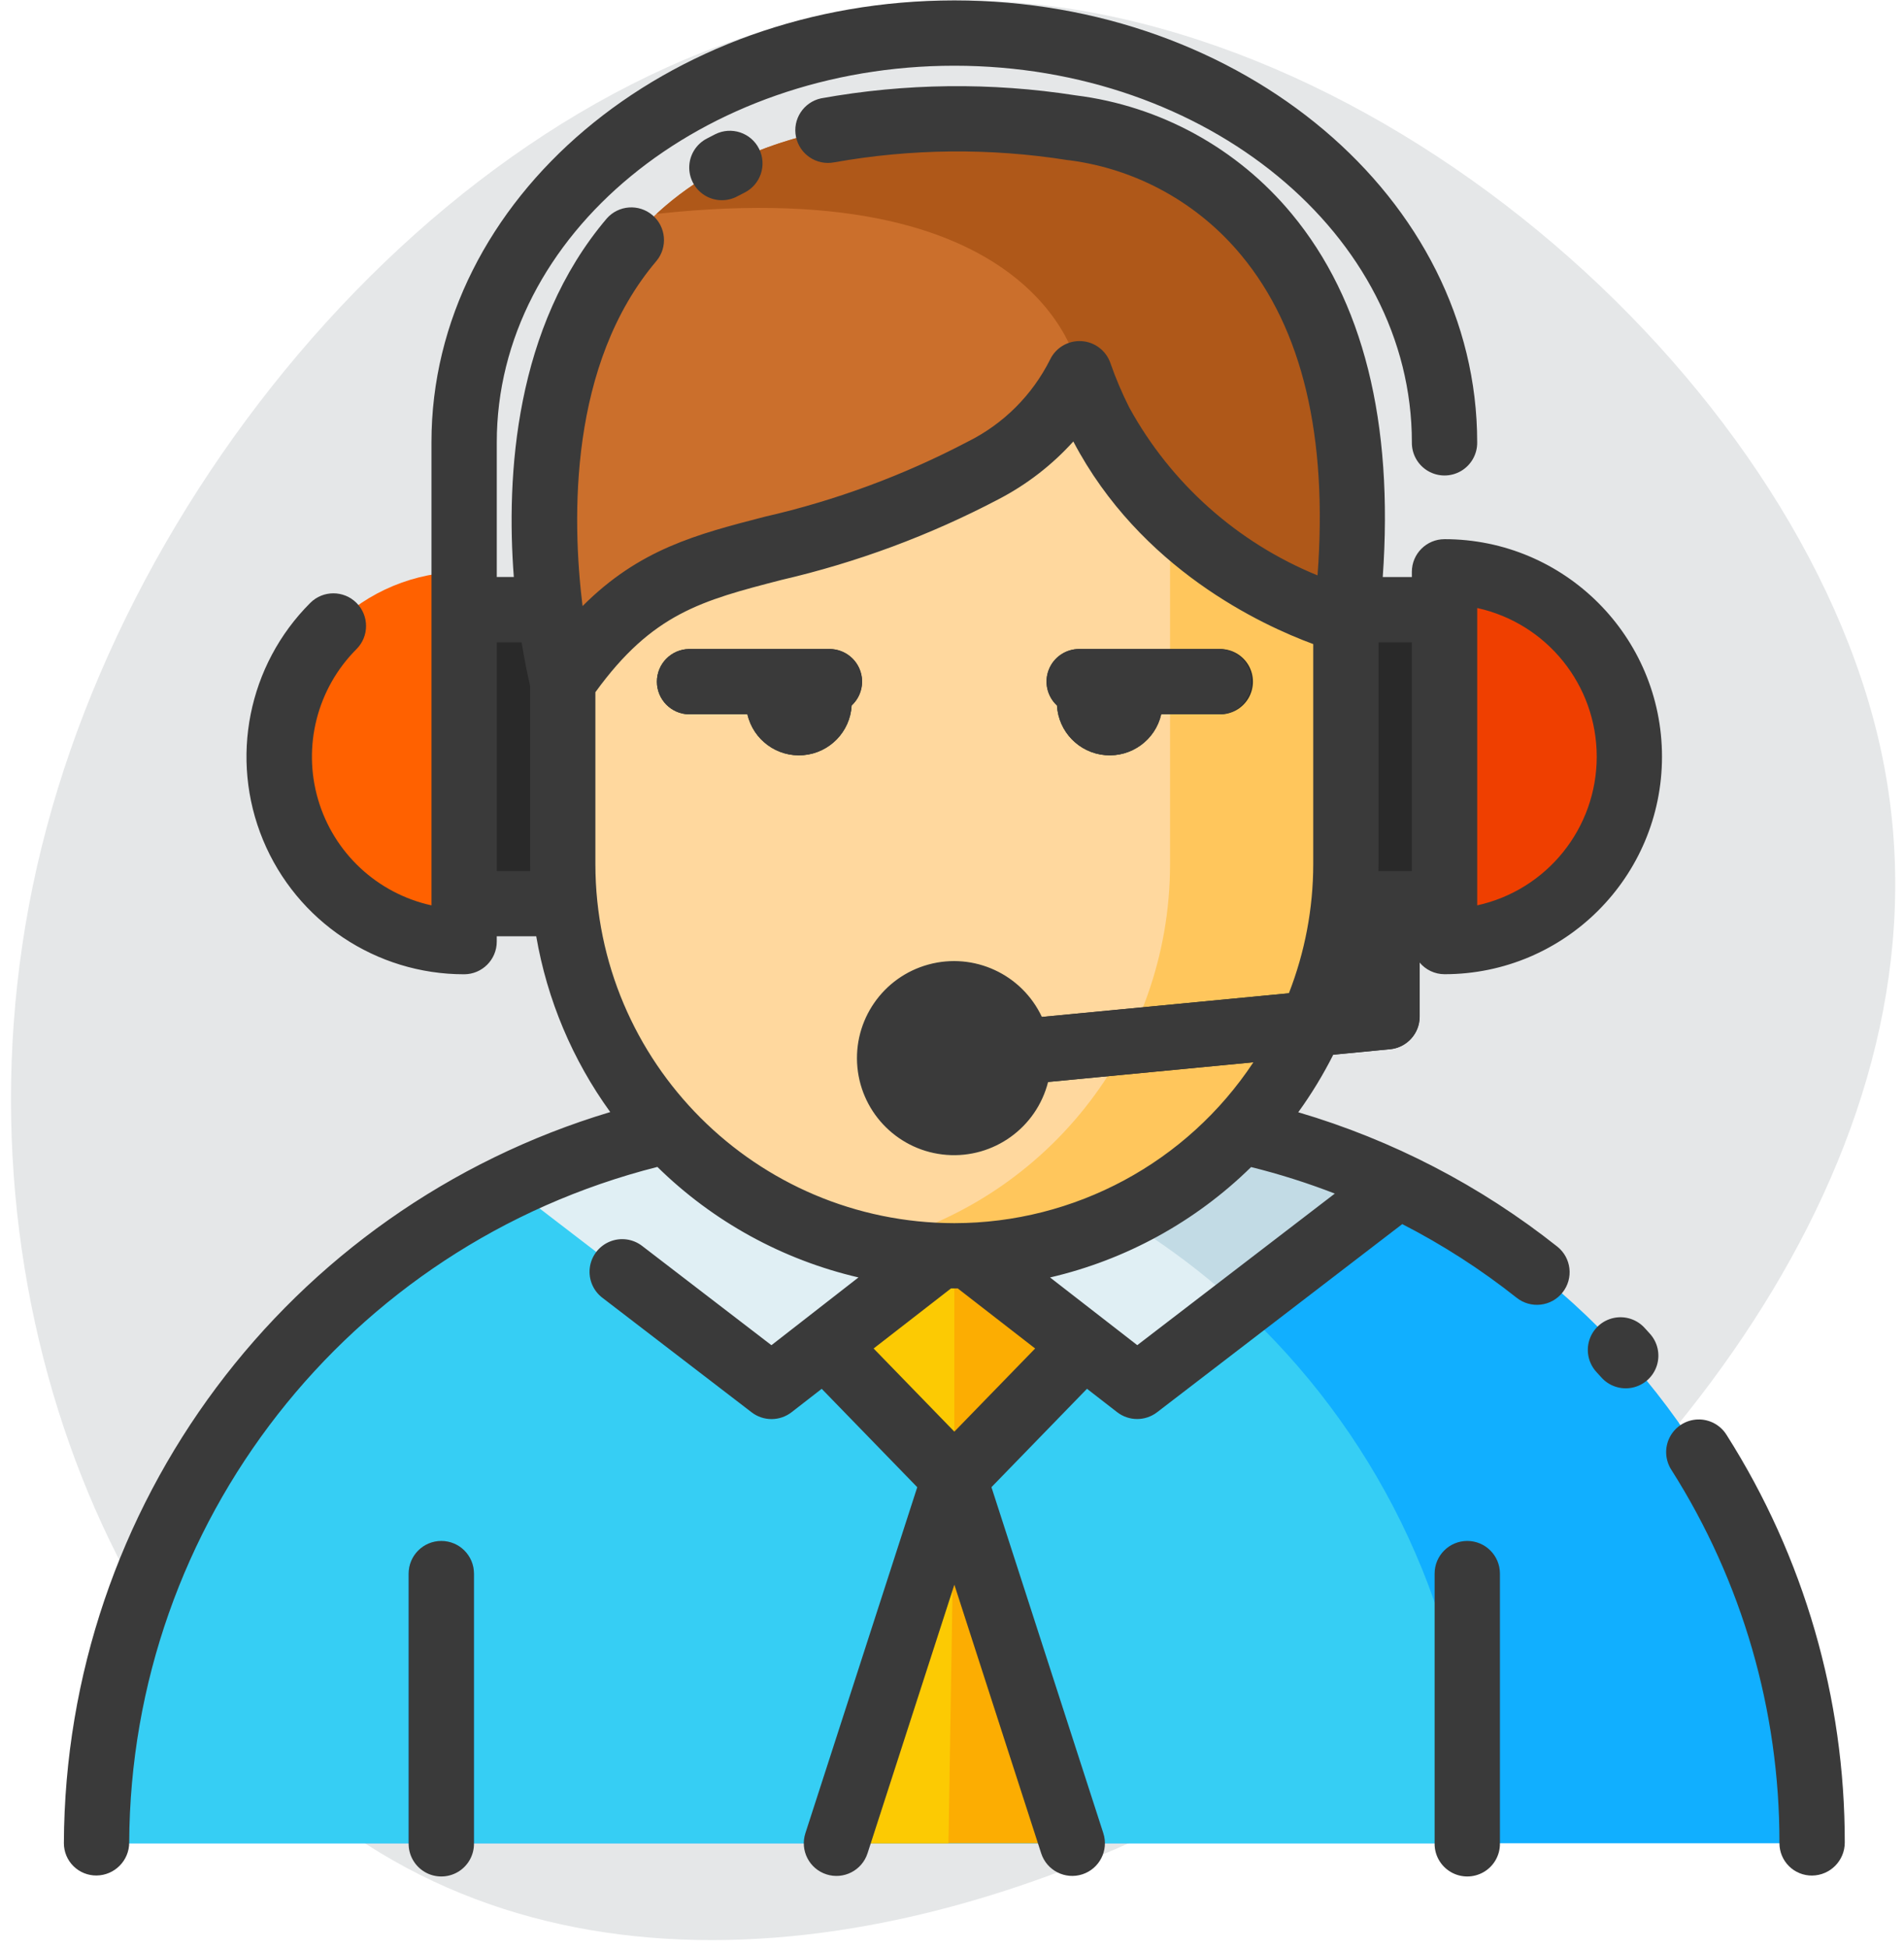 <svg width="173" height="177" viewBox="0 0 173 177" fill="none" xmlns="http://www.w3.org/2000/svg">
<path fill-rule="evenodd" clip-rule="evenodd" d="M170.891 68.102C178.311 102.265 153.173 135.709 123.107 156.03C93.041 176.351 58.107 183.494 33.407 167.658C8.707 151.822 -5.851 112.952 4.227 75.245C14.249 37.538 48.8 0.938 86.12 0.052C123.44 -0.834 163.472 33.994 170.891 68.102Z" fill="#E5E7E8"/>
<path fill-rule="evenodd" clip-rule="evenodd" d="M164.651 167.497H8.771C8.763 149.943 15.74 133.078 28.167 120.64C40.595 108.203 57.454 101.212 75.036 101.207H98.365C134.972 101.209 164.648 130.883 164.654 167.491L164.651 167.497Z" fill="#11AFFF"/>
<path fill-rule="evenodd" clip-rule="evenodd" d="M71.415 101.31C36.274 103.244 8.771 132.302 8.772 167.496H134.058C134.058 132.304 106.556 103.246 71.417 101.31L71.415 101.31Z" fill="#36CEF4"/>
<path fill-rule="evenodd" clip-rule="evenodd" d="M86.71 109.841L74.939 122.228L86.71 134.351L98.481 122.228L86.71 109.841Z" fill="#FCCA03"/>
<path fill-rule="evenodd" clip-rule="evenodd" d="M46.33 107.74L70.092 125.983L85.373 114.112L71.352 101.312C62.669 101.783 54.165 103.968 46.33 107.74H46.33Z" fill="#E0EFF4"/>
<path fill-rule="evenodd" clip-rule="evenodd" d="M127.092 107.74L103.33 125.983L88.049 114.112L102.07 101.312C110.753 101.783 119.257 103.968 127.092 107.74H127.092Z" fill="#C2DBE5"/>
<path fill-rule="evenodd" clip-rule="evenodd" d="M112.711 118.776C107.62 114.073 101.822 110.199 95.53 107.295L88.051 114.122L103.332 125.995L112.711 118.776Z" fill="#E0EFF4"/>
<path fill-rule="evenodd" clip-rule="evenodd" d="M98.483 122.228L88.042 114.115L86.711 111.534V134.351L98.483 122.228Z" fill="#FCAD02"/>
<path fill-rule="evenodd" clip-rule="evenodd" d="M73.423 20.809H100C112.312 20.809 122.293 30.79 122.293 43.102V78.534C122.293 98.185 106.363 114.115 86.711 114.115C67.06 114.115 51.13 98.185 51.13 78.534V43.102C51.13 30.79 61.111 20.809 73.423 20.809Z" fill="#FFC65C"/>
<path fill-rule="evenodd" clip-rule="evenodd" d="M51.13 43.102V78.534C51.141 95.109 62.587 109.474 78.732 113.185C94.871 109.464 106.307 95.096 106.312 78.534V43.102C106.312 30.792 96.334 20.812 84.024 20.809H73.424C67.511 20.809 61.841 23.157 57.66 27.338C53.479 31.519 51.13 37.189 51.13 43.102V43.102Z" fill="#FFD89E"/>
<path fill-rule="evenodd" clip-rule="evenodd" d="M43.066 142.992V167.492H37.126V142.992C37.156 141.374 38.475 140.078 40.093 140.078C41.711 140.078 43.031 141.374 43.061 142.992H43.066Z" fill="#11AFFF"/>
<path fill-rule="evenodd" clip-rule="evenodd" d="M97.425 167.496H75.997L86.715 134.351L97.425 167.496Z" fill="#FCAD02"/>
<path fill-rule="evenodd" clip-rule="evenodd" d="M75.361 58.976H62.6C60.982 59.006 59.687 60.325 59.687 61.943C59.687 63.561 60.982 64.881 62.6 64.911H67.911C68.446 67.241 70.614 68.823 72.997 68.62C75.379 68.418 77.249 66.492 77.382 64.105C78.277 63.276 78.572 61.984 78.125 60.849C77.678 59.715 76.581 58.971 75.361 58.975V58.976Z" fill="#292929"/>
<path fill-rule="evenodd" clip-rule="evenodd" d="M110.822 58.977H98.061C96.842 58.973 95.746 59.716 95.298 60.85C94.851 61.984 95.145 63.276 96.038 64.105C96.171 66.492 98.041 68.417 100.424 68.62C102.806 68.823 104.975 67.241 105.509 64.911H110.82C111.893 64.93 112.894 64.369 113.436 63.443C113.978 62.517 113.978 61.37 113.436 60.444C112.894 59.517 111.893 58.956 110.82 58.976L110.822 58.977Z" fill="#292929"/>
<path fill-rule="evenodd" clip-rule="evenodd" d="M38.227 55.403H51.127V82.115H38.227V55.403Z" fill="#292929"/>
<path fill-rule="evenodd" clip-rule="evenodd" d="M97.425 11.617C35.981 3.306 51.134 61.943 51.134 61.943C61.204 47.373 69.64 53.198 89.327 42.752C93.132 40.859 96.211 37.771 98.094 33.961C98.622 35.48 99.252 36.963 99.978 38.399C107.078 52.327 122.297 56.388 122.297 56.388C127.406 13.625 97.43 11.617 97.43 11.617H97.425Z" fill="#CB6F2C"/>
<path fill-rule="evenodd" clip-rule="evenodd" d="M25.374 68.759C25.374 78.037 32.896 85.559 42.174 85.559V51.959C37.718 51.956 33.443 53.725 30.291 56.876C27.14 60.028 25.371 64.302 25.374 68.759H25.374Z" fill="#FF6100"/>
<path fill-rule="evenodd" clip-rule="evenodd" d="M135.192 82.115H122.292V55.403H135.192V82.115Z" fill="#292929"/>
<path fill-rule="evenodd" clip-rule="evenodd" d="M148.049 68.76C148.049 59.482 140.527 51.96 131.249 51.96V85.56C135.706 85.563 139.98 83.794 143.132 80.643C146.283 77.491 148.052 73.216 148.049 68.76Z" fill="#EF3F00"/>
<path fill-rule="evenodd" clip-rule="evenodd" d="M86.711 99.121C85.129 99.117 83.829 97.873 83.754 96.293C83.68 94.713 84.857 93.352 86.431 93.199L123.06 89.687V82.116C123.09 80.498 124.41 79.202 126.028 79.202C127.646 79.202 128.965 80.498 128.995 82.116V92.384C128.995 93.912 127.834 95.191 126.312 95.338L86.995 99.108C86.895 99.116 86.803 99.121 86.711 99.121Z" fill="#292929"/>
<circle cx="86.71" cy="96.154" r="5.856" fill="#FF6100"/>
<path fill-rule="evenodd" clip-rule="evenodd" d="M86.179 167.496L86.715 134.351L75.997 167.496H86.179Z" fill="#FCCA03"/>
<path fill-rule="evenodd" clip-rule="evenodd" d="M97.425 11.617C78.388 9.041 66.707 12.896 59.648 19.438C95.329 15.524 98.09 33.961 98.09 33.961C98.618 35.48 99.248 36.963 99.974 38.399C107.073 52.327 122.292 56.388 122.292 56.388C127.406 13.625 97.425 11.617 97.425 11.617Z" fill="#AF5819"/>
<path fill-rule="evenodd" clip-rule="evenodd" d="M149.456 120.692C148.744 119.892 147.657 119.538 146.61 119.765C145.564 119.992 144.721 120.765 144.404 121.788C144.088 122.81 144.346 123.924 145.081 124.703L145.473 125.134C146.177 125.945 147.263 126.312 148.315 126.095C149.366 125.878 150.218 125.11 150.543 124.087C150.868 123.064 150.615 121.945 149.882 121.161L149.456 120.692Z" fill="#3A3A3A"/>
<path fill-rule="evenodd" clip-rule="evenodd" d="M156.893 130.413C156.336 129.495 155.325 128.95 154.252 128.987C153.178 129.025 152.209 129.641 151.717 130.596C151.226 131.551 151.289 132.697 151.882 133.593C158.297 143.71 161.696 155.446 161.682 167.426V167.501C161.684 168.284 161.999 169.034 162.556 169.584C163.113 170.134 163.867 170.439 164.65 170.431C166.297 170.413 167.621 169.072 167.618 167.426C167.633 154.322 163.914 141.483 156.895 130.415L156.893 130.413Z" fill="#3A3A3A"/>
<path fill-rule="evenodd" clip-rule="evenodd" d="M133.319 140.024C131.68 140.024 130.351 141.353 130.351 142.992V167.492C130.331 168.565 130.893 169.565 131.819 170.108C132.745 170.65 133.892 170.65 134.818 170.108C135.745 169.565 136.306 168.565 136.286 167.492V142.99C136.285 141.352 134.957 140.024 133.319 140.024H133.319Z" fill="#3A3A3A"/>
<path fill-rule="evenodd" clip-rule="evenodd" d="M40.098 140.024C38.459 140.024 37.13 141.353 37.13 142.992V167.492C37.111 168.565 37.672 169.565 38.598 170.108C39.524 170.65 40.671 170.65 41.598 170.108C42.524 169.565 43.085 168.565 43.065 167.492V142.99C43.064 141.352 41.736 140.024 40.098 140.024H40.098Z" fill="#3A3A3A"/>
<path fill-rule="evenodd" clip-rule="evenodd" d="M78.328 61.944C78.328 60.305 76.999 58.976 75.36 58.976H62.6C60.982 59.005 59.687 60.325 59.687 61.943C59.687 63.561 60.982 64.881 62.6 64.911H67.911C68.446 67.241 70.614 68.823 72.997 68.62C75.379 68.417 77.249 66.492 77.382 64.105C77.984 63.547 78.327 62.764 78.328 61.943V61.944Z" fill="#3A3A3A"/>
<path fill-rule="evenodd" clip-rule="evenodd" d="M96.037 64.104C96.171 66.491 98.04 68.416 100.423 68.619C102.805 68.822 104.974 67.24 105.508 64.91H110.819C112.437 64.88 113.733 63.56 113.733 61.942C113.733 60.324 112.437 59.005 110.819 58.975H98.06C96.841 58.97 95.743 59.714 95.295 60.848C94.848 61.983 95.142 63.276 96.037 64.105V64.104Z" fill="#3A3A3A"/>
<path fill-rule="evenodd" clip-rule="evenodd" d="M64.987 12.198C64.736 12.323 64.487 12.451 64.244 12.581C63.29 13.067 62.671 14.031 62.627 15.101C62.582 16.172 63.118 17.183 64.028 17.748C64.939 18.312 66.084 18.342 67.022 17.826L67.643 17.507C69.11 16.774 69.704 14.991 68.971 13.525C68.239 12.059 66.456 11.464 64.989 12.197L64.987 12.198Z" fill="#3A3A3A"/>
<path fill-rule="evenodd" clip-rule="evenodd" d="M131.251 48.995C129.612 48.995 128.283 50.324 128.283 51.963L128.283 52.436H125.638C126.638 38.361 123.866 27.263 117.362 19.425C112.429 13.469 105.408 9.62 97.734 8.665C90.06 7.465 82.239 7.558 74.596 8.938C73.008 9.286 71.995 10.845 72.324 12.437C72.653 14.029 74.2 15.06 75.796 14.751C82.811 13.501 89.986 13.433 97.024 14.551C97.092 14.551 97.158 14.566 97.224 14.571C103.317 15.381 108.879 18.465 112.793 23.206C118.334 29.885 120.656 39.656 119.714 52.285C112.436 49.314 106.399 43.933 102.614 37.044C101.948 35.727 101.371 34.367 100.886 32.974C100.487 31.843 99.447 31.062 98.249 30.997C97.051 30.931 95.932 31.593 95.412 32.674C93.794 35.908 91.167 38.528 87.928 40.136C82.104 43.195 75.909 45.487 69.496 46.953C63.284 48.559 58.096 49.899 52.931 55.074C51.953 47.104 51.685 33.079 59.655 23.702C60.684 22.45 60.519 20.604 59.285 19.553C58.05 18.503 56.201 18.637 55.131 19.854C46.764 29.707 45.984 43.226 46.686 52.43H45.138V40.185C45.138 21.319 63.792 5.972 86.711 5.972C109.63 5.972 128.284 21.317 128.284 40.185C128.264 41.258 128.825 42.258 129.751 42.801C130.678 43.343 131.825 43.343 132.751 42.801C133.677 42.258 134.238 41.258 134.219 40.185C134.219 18.048 112.906 0.037 86.711 0.037C60.516 0.037 39.203 18.046 39.203 40.185V82.27C34.268 81.184 30.318 77.495 28.899 72.645C27.48 67.796 28.819 62.559 32.391 58.985C33.55 57.825 33.55 55.945 32.391 54.785C31.231 53.625 29.351 53.625 28.191 54.785C22.534 60.437 20.84 68.942 23.9 76.33C26.96 83.718 34.171 88.535 42.168 88.532C43.807 88.532 45.136 87.203 45.136 85.564V85.081H48.723C49.716 90.848 52.016 96.311 55.447 101.052C26.079 109.86 5.925 136.836 5.804 167.496C5.806 168.279 6.12 169.029 6.677 169.579C7.235 170.129 7.989 170.434 8.772 170.426C10.416 170.408 11.74 169.07 11.74 167.426C11.869 138.414 31.608 113.164 59.731 106.038C64.782 111.001 71.104 114.475 78.002 116.079L70.093 122.238L58.381 113.245C57.541 112.578 56.407 112.415 55.414 112.82C54.422 113.225 53.724 114.133 53.59 115.197C53.456 116.261 53.905 117.314 54.767 117.953L68.296 128.338C69.366 129.16 70.857 129.155 71.923 128.328L74.662 126.201L83.343 135.141L73.178 166.585C72.674 168.144 73.529 169.817 75.089 170.321C76.648 170.825 78.321 169.969 78.825 168.41L86.714 144.001L94.603 168.409C95.107 169.968 96.779 170.824 98.339 170.32C99.898 169.816 100.754 168.143 100.25 166.584L90.084 135.138L98.765 126.198L101.504 128.323C102.57 129.15 104.06 129.155 105.131 128.333L127.411 111.233C131.084 113.118 134.564 115.359 137.8 117.923C139.082 118.945 140.949 118.733 141.971 117.451C142.993 116.169 142.782 114.302 141.5 113.28C134.511 107.736 126.519 103.591 117.962 101.07C119.158 99.415 120.22 97.668 121.14 95.845L126.295 95.345C127.817 95.199 128.979 93.92 128.979 92.391L128.979 87.453C129.537 88.13 130.367 88.523 131.245 88.526C142.161 88.526 151.011 79.676 151.011 68.76C151.011 57.843 142.161 48.994 131.245 48.994L131.251 48.995ZM128.283 79.145H125.244C125.244 78.94 125.259 78.736 125.259 78.531V58.371H128.283V79.145ZM45.139 79.145V58.371H47.394C47.704 60.286 48.01 61.659 48.162 62.302V78.534C48.162 78.741 48.174 78.943 48.177 79.148L45.139 79.145ZM86.714 130.092L79.378 122.537L86.411 117.077H87.021L94.054 122.537L86.714 130.092ZM103.333 122.234L95.41 116.082C102.305 114.48 108.625 111.009 113.677 106.05C116.261 106.691 118.801 107.496 121.283 108.46L103.333 122.234ZM86.714 111.148C68.709 111.129 54.117 96.539 54.097 78.534V62.902C59.273 55.751 63.743 54.577 70.986 52.702C77.848 51.114 84.478 48.651 90.714 45.374C93.28 44.043 95.586 42.263 97.523 40.117C103.602 51.693 114.635 56.802 119.323 58.527V78.537C119.317 82.546 118.566 86.521 117.108 90.258L94.667 92.407C92.845 88.524 88.494 86.514 84.357 87.646C80.22 88.777 77.497 92.721 77.905 96.991C78.314 101.26 81.735 104.617 86.011 104.944C90.288 105.271 94.179 102.473 95.232 98.315L113.886 96.526C107.854 105.649 97.65 111.14 86.714 111.148ZM134.222 82.27V55.25C140.564 56.646 145.081 62.266 145.081 68.759C145.081 75.253 140.564 80.873 134.222 82.269L134.222 82.27Z" fill="#3A3A3A"/>
</svg>
